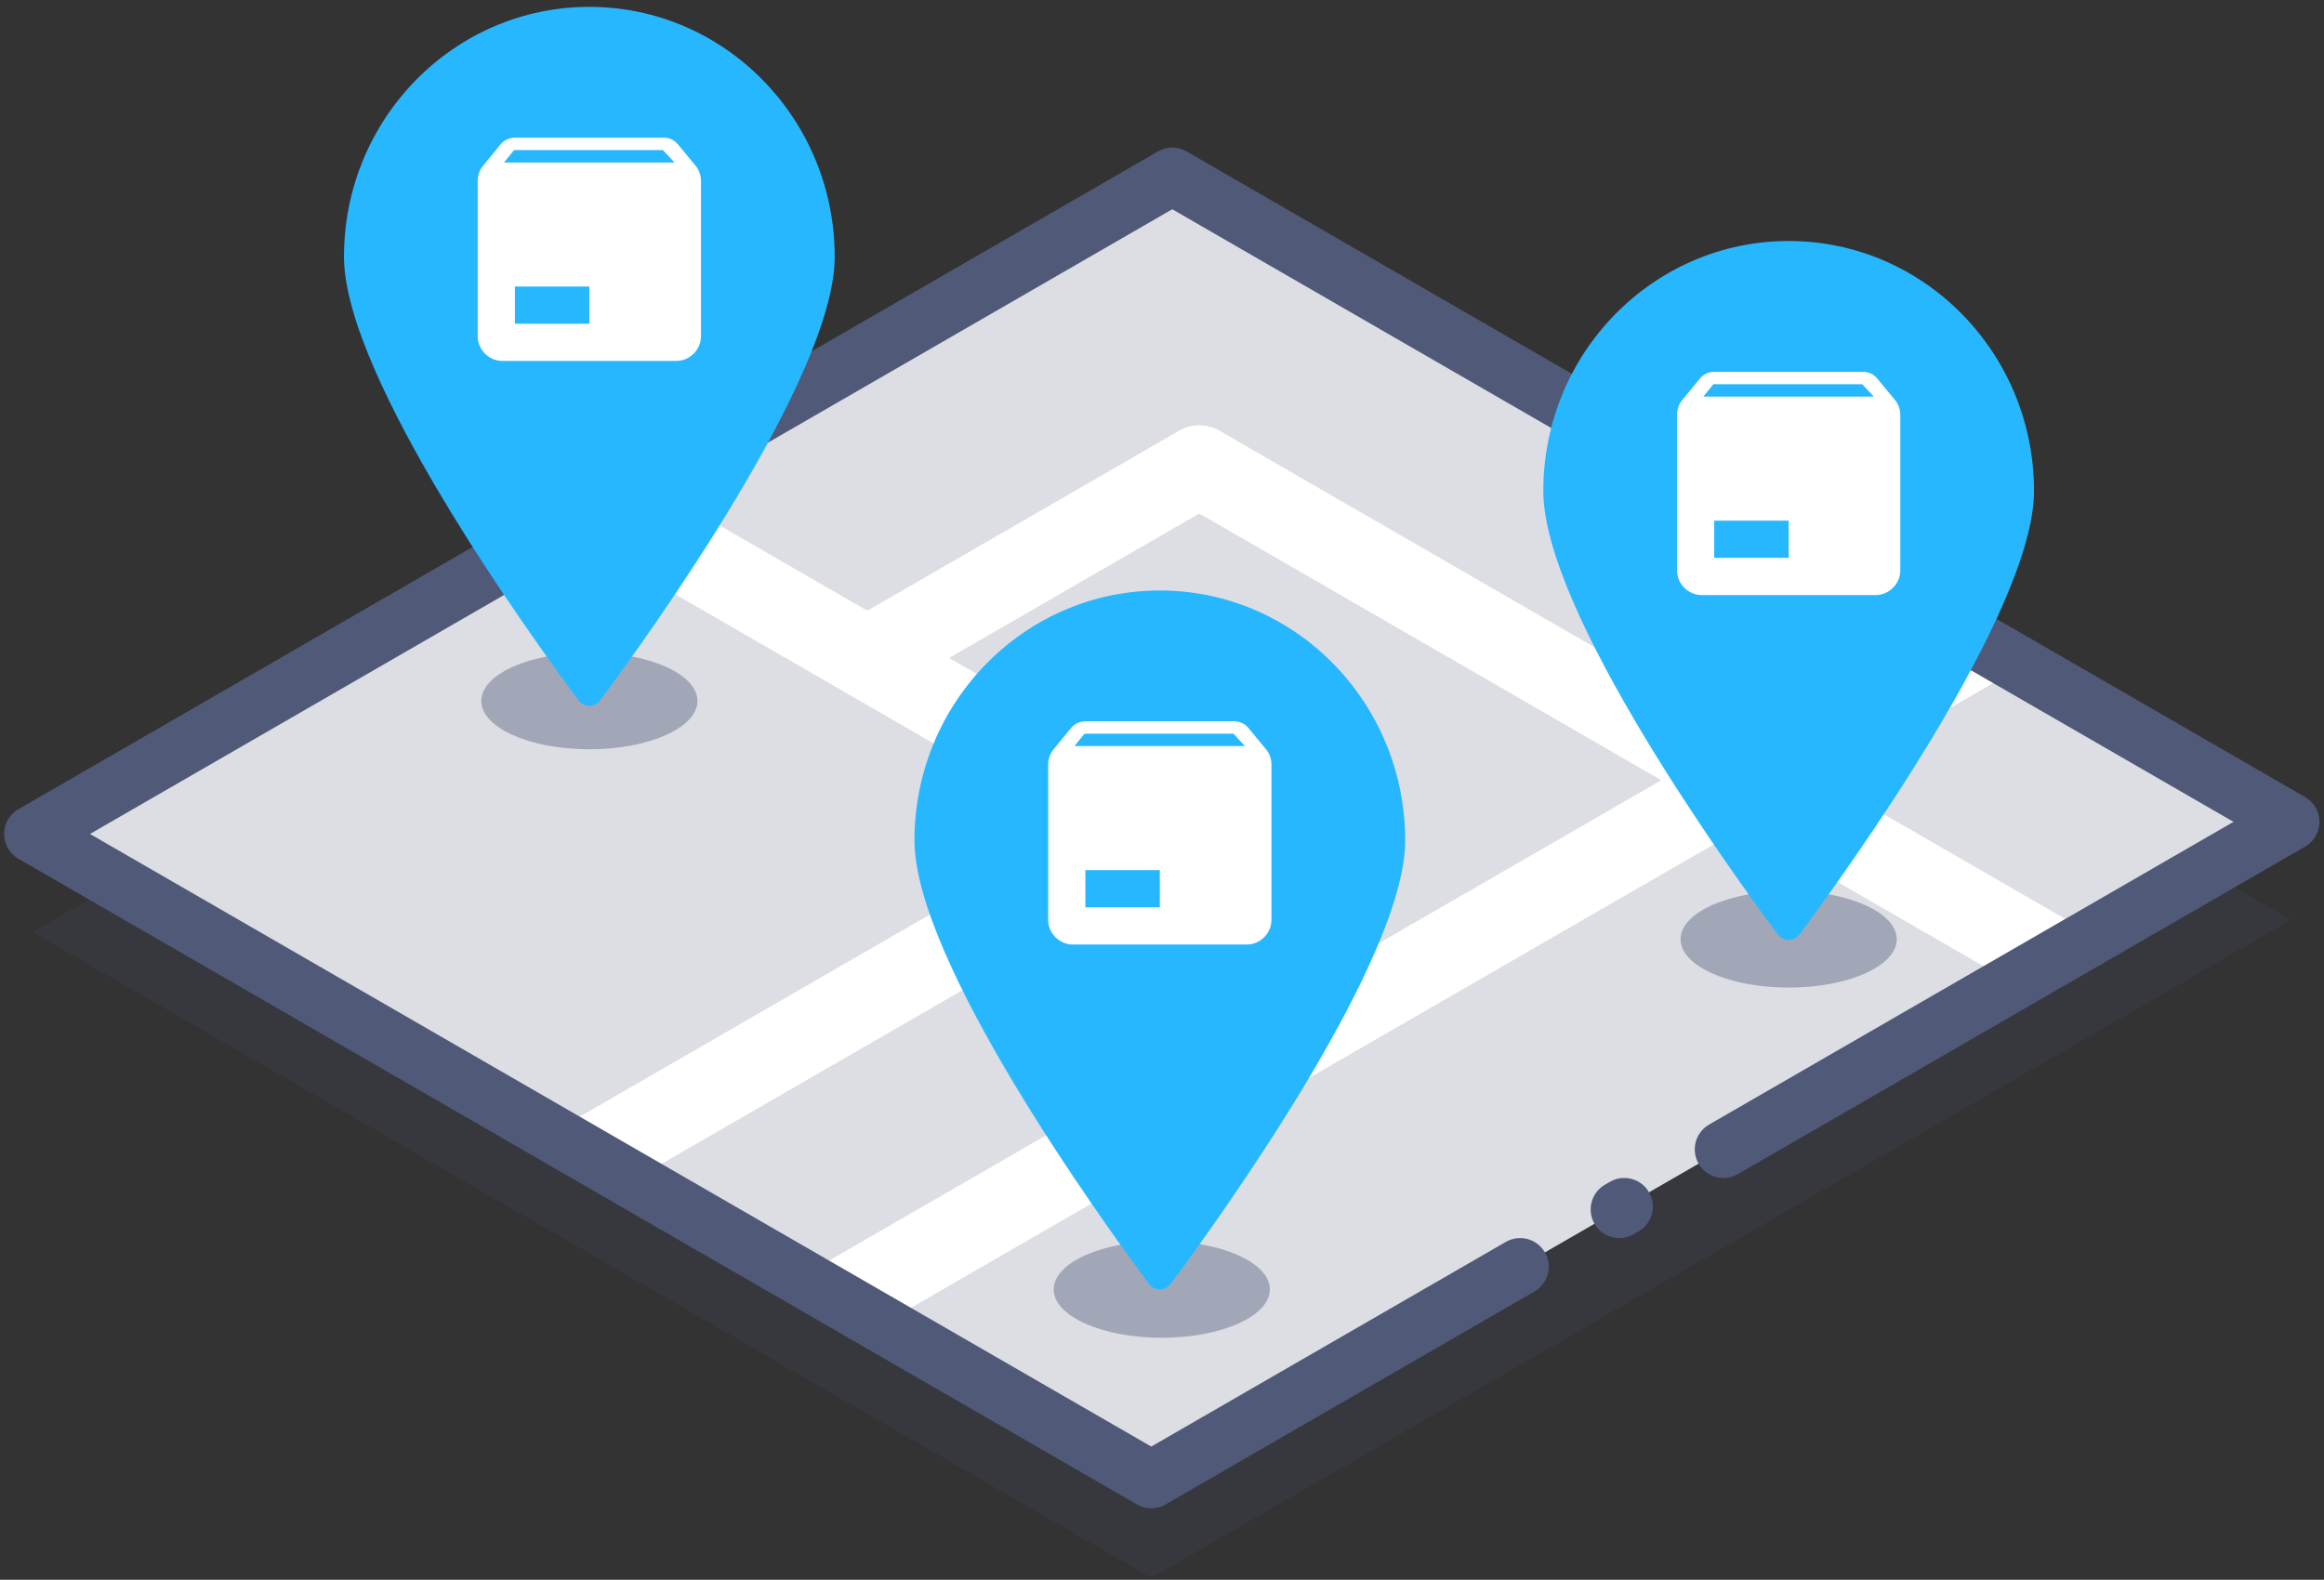<?xml version="1.0" encoding="UTF-8" standalone="no"?>
<!DOCTYPE svg PUBLIC "-//W3C//DTD SVG 1.1//EN" "http://www.w3.org/Graphics/SVG/1.1/DTD/svg11.dtd">
<svg width="100%" height="100%" viewBox="0 0 1184 805" version="1.1" xmlns="http://www.w3.org/2000/svg" xmlns:xlink="http://www.w3.org/1999/xlink" xml:space="preserve" style="fill-rule:evenodd;clip-rule:evenodd;stroke-linecap:round;stroke-linejoin:round;stroke-miterlimit:1.5;">
    <rect x="0" y="0" width="1184" height="805" fill="#333333" stroke="none"/>
    <g id="hiw.-3">
        <path d="M16.686,474.966L586.532,803.966L1167.08,468.786L597.235,139.786L16.686,474.966Z" style="fill:#505a78;fill-opacity:0.15;"/>
        <path d="M16.686,424.966L586.532,753.966L1167.08,418.786L597.235,89.786L16.686,424.966Z" style="fill:#dcdee4;"/>
        <clipPath id="_clip1">
            <path d="M16.686,424.966L586.532,753.966L1167.08,418.786L597.235,89.786L16.686,424.966Z"/>
        </clipPath>
        <g clip-path="url(#_clip1)">
            <path d="M1045.94,488.727L610.996,237.613" style="fill:none;stroke:#fff;stroke-width:41.67px;"/>
            <path d="M301.609,589.466L591.883,421.876L306.961,257.376" style="fill:none;stroke:#fff;stroke-width:41.67px;"/>
            <path d="M441.863,335.262L610.996,237.613" style="fill:none;stroke:#fff;stroke-width:41.67px;"/>
            <path d="M428.647,662.811L1009.2,327.631" style="fill:none;stroke:#fff;stroke-width:41.67px;"/>
        </g>
        <path d="M16.686,424.966L586.532,753.966L1167.08,418.786L597.235,89.786L16.686,424.966Z" style="fill:none;stroke:#505a78;stroke-width:29.17px;stroke-dasharray:2041.67,58.33,2.92,58.33;stroke-dashoffset:1166.67;"/>
        <ellipse cx="300.25" cy="357.171" rx="55.064" ry="24.638" style="fill:#68718b;fill-opacity:0.5;"/>
        <ellipse cx="911.257" cy="478.609" rx="55.064" ry="24.638" style="fill:#68718b;fill-opacity:0.5;"/>
        <ellipse cx="591.883" cy="657.05" rx="55.064" ry="24.638" style="fill:#68718b;fill-opacity:0.5;"/>
        <path d="M300.25,3.501C369.239,3.501 425.25,60.565 425.25,130.851C425.25,192.235 329.911,324.397 305.759,356.893C304.464,358.636 302.421,359.664 300.249,359.664C298.078,359.664 296.035,358.637 294.74,356.894C270.588,324.397 175.25,192.235 175.25,130.851C175.25,60.565 231.26,3.501 300.25,3.501Z" style="fill:#27b7ff;"/>
        <clipPath id="_clip2">
            <path d="M300.25,3.501C369.239,3.501 425.25,60.565 425.25,130.851C425.25,192.235 329.911,324.397 305.759,356.893C304.464,358.636 302.421,359.664 300.249,359.664C298.078,359.664 296.035,358.637 294.74,356.894C270.588,324.397 175.25,192.235 175.25,130.851C175.25,60.565 231.26,3.501 300.25,3.501Z"/>
        </clipPath>
        <g clip-path="url(#_clip2)">
            <path d="M256.768,82.804L343.668,82.804L337.727,76.484L261.888,76.484L256.768,82.804M354.222,84.257C356.055,86.406 357.129,89.124 357.129,92.284L357.129,171.283C357.129,178.217 351.424,183.923 344.49,183.923L256.01,183.923C249.076,183.923 243.37,178.217 243.37,171.283L243.37,92.284C243.37,89.124 244.444,86.406 246.277,84.257L254.999,73.64C256.768,71.491 259.36,70.164 262.33,70.164L338.17,70.164C341.14,70.164 343.731,71.491 345.438,73.64L354.222,84.257M262.33,164.963L300.25,164.963L300.25,146.003L262.33,146.003L262.33,164.963Z" style="fill:#fff;fill-rule:nonzero;"/>
        </g>
        <path d="M911.257,122.806C980.246,122.806 1036.26,179.87 1036.26,250.156C1036.26,311.539 940.918,443.701 916.765,476.198C915.47,477.941 913.427,478.968 911.256,478.969C909.085,478.969 907.042,477.942 905.747,476.199C881.595,443.701 786.257,311.539 786.257,250.156C786.257,179.87 842.267,122.806 911.257,122.806Z" style="fill:#27b7ff;"/>
        <clipPath id="_clip3">
            <path d="M911.257,122.806C980.246,122.806 1036.26,179.87 1036.26,250.156C1036.26,311.539 940.918,443.701 916.765,476.198C915.47,477.941 913.427,478.968 911.256,478.969C909.085,478.969 907.042,477.942 905.747,476.199C881.595,443.701 786.257,311.539 786.257,250.156C786.257,179.87 842.267,122.806 911.257,122.806Z"/>
        </clipPath>
        <g clip-path="url(#_clip3)">
            <path d="M867.775,202.109L954.675,202.109L948.734,195.789L872.894,195.789L867.775,202.109M965.229,203.562C967.062,205.711 968.136,208.429 968.136,211.588L968.136,290.588C968.136,297.522 962.43,303.228 955.496,303.228L867.017,303.228C860.083,303.228 854.377,297.522 854.377,290.588L854.377,211.588C854.377,208.429 855.451,205.711 857.284,203.562L866.006,192.945C867.775,190.796 870.366,189.469 873.337,189.469L949.176,189.469C952.147,189.469 954.738,190.796 956.444,192.945L965.229,203.562M873.337,284.268L911.257,284.268L911.257,265.308L873.337,265.308L873.337,284.268Z" style="fill:#fff;fill-rule:nonzero;"/>
        </g>
        <path d="M590.887,300.887C659.877,300.887 715.887,357.951 715.887,428.237C715.887,489.621 620.549,621.783 596.396,654.279C595.101,656.022 593.058,657.049 590.887,657.05C588.716,657.05 586.672,656.023 585.377,654.28C561.226,621.783 465.887,489.621 465.887,428.237C465.887,357.951 521.898,300.887 590.887,300.887Z" style="fill:#27b7ff;"/>
        <clipPath id="_clip4">
            <path d="M590.887,300.887C659.877,300.887 715.887,357.951 715.887,428.237C715.887,489.621 620.549,621.783 596.396,654.279C595.101,656.022 593.058,657.049 590.887,657.05C588.716,657.05 586.672,656.023 585.377,654.28C561.226,621.783 465.887,489.621 465.887,428.237C465.887,357.951 521.898,300.887 590.887,300.887Z"/>
        </clipPath>
        <g clip-path="url(#_clip4)">
            <path d="M547.406,380.19L634.305,380.19L628.365,373.87L552.525,373.87L547.406,380.19M644.86,381.643C646.692,383.792 647.767,386.51 647.767,389.67L647.767,468.669C647.767,475.603 642.061,481.309 635.127,481.309L546.647,481.309C539.713,481.309 534.007,475.603 534.007,468.669L534.007,389.67C534.007,386.51 535.082,383.792 536.915,381.643L545.636,371.026C547.406,368.877 549.997,367.55 552.967,367.55L628.807,367.55C631.777,367.55 634.369,368.877 636.075,371.026L644.86,381.643M552.967,462.349L590.887,462.349L590.887,443.389L552.967,443.389L552.967,462.349Z" style="fill:#fff;fill-rule:nonzero;"/>
        </g>
    </g>
</svg>
